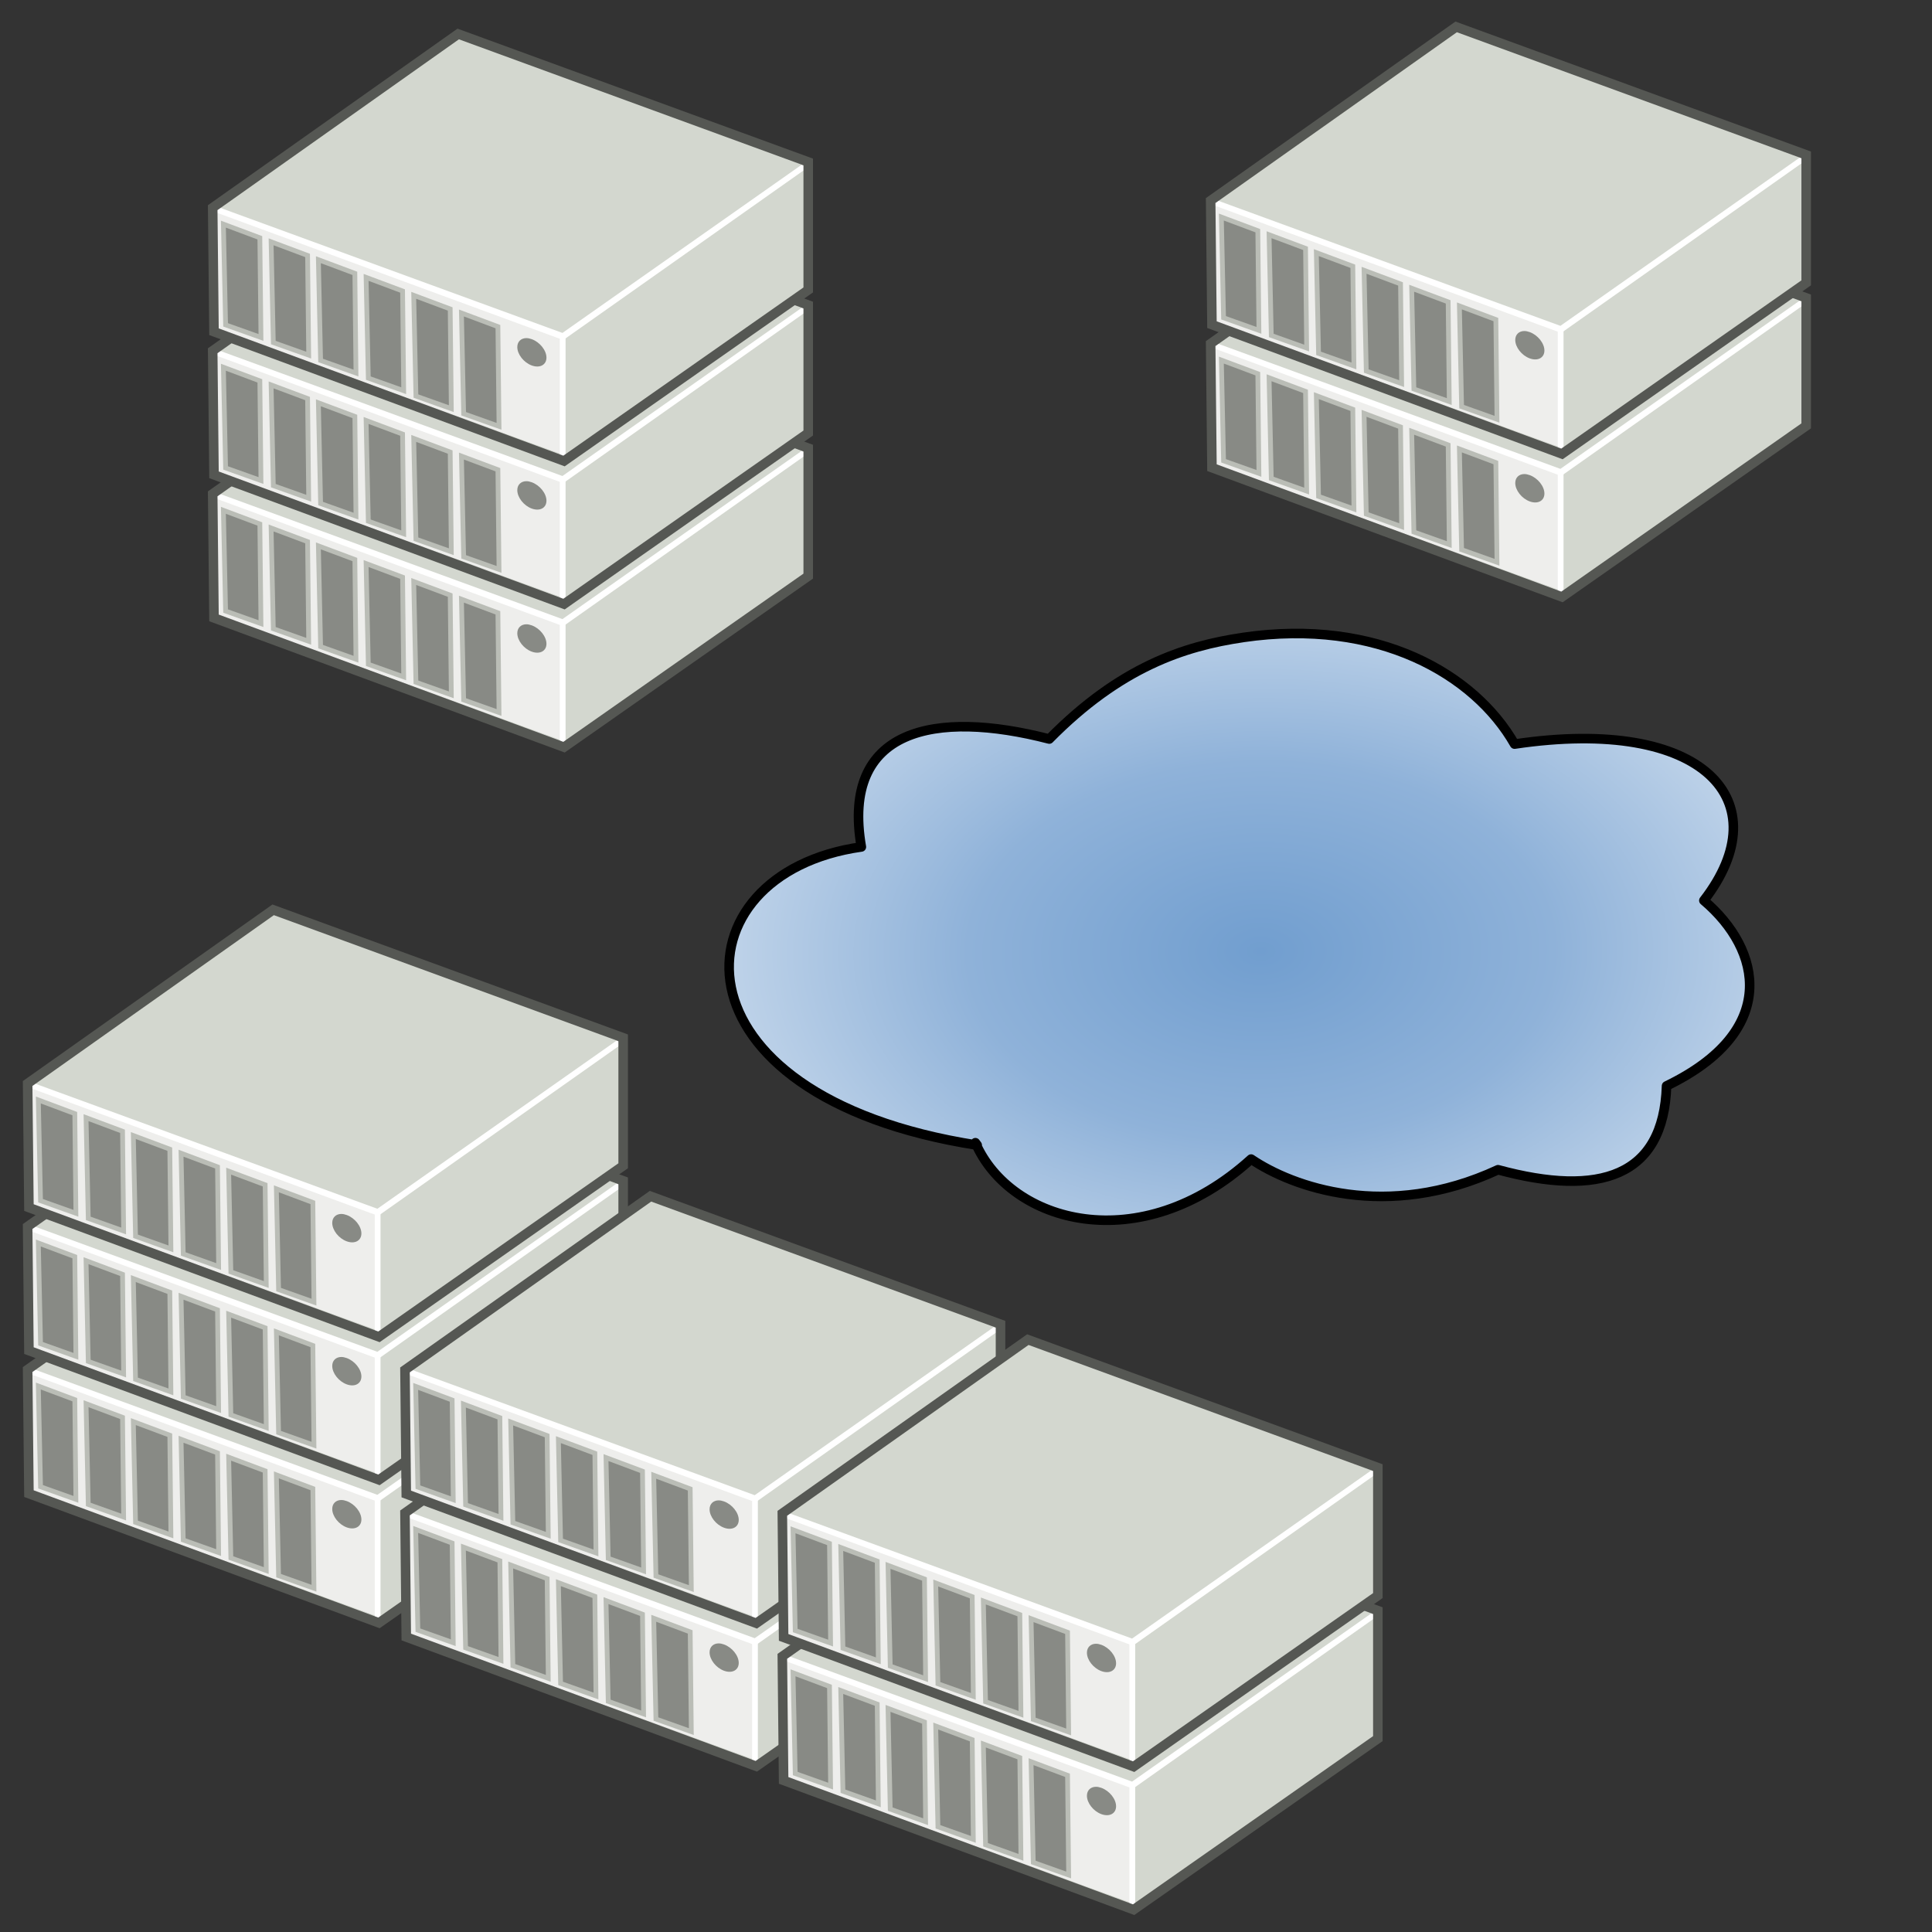 <svg xmlns="http://www.w3.org/2000/svg" xmlns:svg="http://www.w3.org/2000/svg" xmlns:xlink="http://www.w3.org/1999/xlink" id="svg2" width="64" height="64" version="1.1"><rect width="100%" height="100%" fill="#333333" stroke="none"/><defs id="defs5"><radialGradient id="radialGradient3939" cx="31.791" cy="19.212" r="27.177" fx="31.791" fy="19.212" gradientTransform="matrix(1.443,-0.01,0.007,0.931,-12.855,-0.424)" gradientUnits="userSpaceOnUse" xlink:href="#linearGradient3933"/><linearGradient id="linearGradient3933"><stop style="stop-color:#719ecf;stop-opacity:1" id="stop3935" offset="0"/><stop id="stop3941" offset=".391" style="stop-color:#8fb2d9;stop-opacity:1"/><stop style="stop-color:#e9f0f7;stop-opacity:1" id="stop3937" offset="1"/></linearGradient><radialGradient id="radialGradient3959" cx="31.791" cy="19.212" r="27.177" fx="31.791" fy="19.212" gradientTransform="matrix(0.914,-0.007,0.004,0.59,12.635,20.401)" gradientUnits="userSpaceOnUse" xlink:href="#linearGradient3933"/></defs><path style="color:#000;fill:url(#radialGradient3959);fill-opacity:1;stroke:#000;stroke-width:.317;stroke-linecap:round;stroke-linejoin:round;stroke-miterlimit:4;stroke-opacity:1;stroke-dasharray:none;stroke-dashoffset:0;marker:none;visibility:visible;display:inline;overflow:visible;enable-background:accumulate" id="path3020" d="m 41.175,21.118 c -1.949,0.285 -4.069,0.98 -6.417,3.363 -3.781,-0.978 -6.904,-0.356 -6.225,3.575 -6.206,0.874 -6.57,8.256 3.838,9.879 l -0.06,-0.081 c 1.16,2.671 5.46,3.873 9.134,0.542 1.361,0.925 4.492,2.063 8.179,0.353 3.361,0.911 5.485,0.244 5.583,-2.777 3.741,-1.81 3.169,-4.501 1.236,-6.142 2.54,-3.282 0.015,-6.119 -6.271,-5.181 -1.316,-2.306 -4.521,-4.187 -8.996,-3.532 z"/><g id="g3285" transform="translate(36.011,-1.308)"><g id="g3141" transform="matrix(0.632,0,0,0.632,3.845,3.898)"><path id="path3143" d="m 0.461,20.415 -0.068,-6.503 12.869,-9.104 18.346,6.708 0,6.708 -12.801,8.967 z" style="fill:#d3d7cf;stroke:none"/><polygon id="polygon3145" points="63.214 54.119 63.214 67.976 2.014 45.704 2.014 45.704 2.014 31.849" style="fill:#eeeeec" transform="matrix(0.3,0,0,0.3,-0.014,6.537)"/><polygon id="polygon3147" points="63.214 67.976 2.014 45.704 2.014 45.704 2.014 31.849 63.214 54.119" style="fill:#eeeeec" transform="matrix(0.3,0,0,0.3,-0.014,4.483)"/><polygon id="polygon3149" points="105.846 38.12 63.214 67.976 63.214 54.119 63.214 54.119 105.846 24.265" style="fill:#d3d7cf" transform="matrix(0.3,0,0,0.3,-0.255,6.648)"/><polygon id="polygon3151" points="105.846 38.12 63.214 67.976 63.214 54.119 63.214 54.119 105.846 24.265" style="fill:#d3d7cf" transform="matrix(0.3,0,0,0.3,-0.255,4.389)"/><polygon id="polygon3153" points="63.214 67.976 62.711 67.792 62.711 67.792 62.711 54.119 63.718 54.119 63.718 67.623" style="fill:#fff" transform="matrix(0.3,0,0,0.468,-0.226,-4.798)"/><polygon id="polygon3155" points="105.332 24.078 105.846 24.265 105.846 24.947 63.288 54.682 2.014 32.391 2.014 31.849 2.512 31.5 2.512 31.5 63.141 53.443" transform="matrix(0.297,0,0,0.3,-0.028,4.445)" style="fill:#fff"/><path id="path3157" d="M 0.954,14.776 1.07,20.055 2.923,20.715 2.865,15.491 z" style="fill:#888a85;stroke:#babdb6;stroke-width:.25;stroke-linecap:butt;stroke-linejoin:miter;stroke-miterlimit:4;stroke-opacity:1;stroke-dasharray:none"/><path id="path3159" d="m 3.455,15.702 0.116,5.28 1.854,0.66 -0.058,-5.225 z" style="fill:#888a85;stroke:#babdb6;stroke-width:.25;stroke-linecap:butt;stroke-linejoin:miter;stroke-miterlimit:4;stroke-opacity:1;stroke-dasharray:none"/><path id="path3161" d="m 5.933,16.64 0.116,5.28 1.854,0.66 -0.058,-5.225 z" style="fill:#888a85;stroke:#babdb6;stroke-width:.25;stroke-linecap:butt;stroke-linejoin:miter;stroke-miterlimit:4;stroke-opacity:1;stroke-dasharray:none"/><path id="path3163" d="m 8.434,17.566 0.116,5.28 1.854,0.66 -0.058,-5.225 z" style="fill:#888a85;stroke:#babdb6;stroke-width:.25;stroke-linecap:butt;stroke-linejoin:miter;stroke-miterlimit:4;stroke-opacity:1;stroke-dasharray:none"/><path id="path3165" d="m 10.93,18.507 0.116,5.28 1.854,0.66 -0.058,-5.225 z" style="fill:#888a85;stroke:#babdb6;stroke-width:.25;stroke-linecap:butt;stroke-linejoin:miter;stroke-miterlimit:4;stroke-opacity:1;stroke-dasharray:none"/><path id="path3167" d="m 13.431,19.433 0.116,5.28 1.854,0.66 -0.058,-5.225 z" style="fill:#888a85;stroke:#babdb6;stroke-width:.25;stroke-linecap:butt;stroke-linejoin:miter;stroke-miterlimit:4;stroke-opacity:1;stroke-dasharray:none"/><path id="path3169" d="m 16.828,20.749 c -0.274,0.005 -0.469,0.183 -0.469,0.469 0,0.381 0.337,0.812 0.759,0.966 0.422,0.154 0.769,-0.031 0.769,-0.412 0,-0.382 -0.347,-0.812 -0.769,-0.966 -0.106,-0.038 -0.199,-0.058 -0.291,-0.056 z" style="fill:#888a85;fill-rule:evenodd"/><path style="fill:none;stroke:#555753;stroke-width:.5;stroke-linecap:butt;stroke-linejoin:miter;stroke-miterlimit:4;stroke-opacity:1;stroke-dasharray:none" id="path3171" d="m 0.461,20.415 -0.068,-6.503 12.869,-9.104 18.346,6.708 0,6.708 -12.801,8.967 z"/></g><g id="g3173" transform="matrix(0.632,0,0,0.632,3.845,-0.84)"><path style="fill:#d3d7cf;stroke:none" id="path3175" d="m 0.461,20.415 -0.068,-6.503 12.869,-9.104 18.346,6.708 0,6.708 -12.801,8.967 z"/><polygon transform="matrix(0.3,0,0,0.3,-0.014,6.537)" style="fill:#eeeeec" id="polygon3177" points="63.214 54.119 63.214 67.976 2.014 45.704 2.014 45.704 2.014 31.849"/><polygon transform="matrix(0.3,0,0,0.3,-0.014,4.483)" style="fill:#eeeeec" id="polygon3179" points="63.214 67.976 2.014 45.704 2.014 45.704 2.014 31.849 63.214 54.119"/><polygon transform="matrix(0.3,0,0,0.3,-0.255,6.648)" style="fill:#d3d7cf" id="polygon3181" points="105.846 38.12 63.214 67.976 63.214 54.119 63.214 54.119 105.846 24.265"/><polygon transform="matrix(0.3,0,0,0.3,-0.255,4.389)" style="fill:#d3d7cf" id="polygon3183" points="105.846 38.12 63.214 67.976 63.214 54.119 63.214 54.119 105.846 24.265"/><polygon transform="matrix(0.3,0,0,0.468,-0.226,-4.798)" style="fill:#fff" id="polygon3185" points="63.718 67.623 63.214 67.976 62.711 67.792 62.711 67.792 62.711 54.119 63.718 54.119"/><polygon style="fill:#fff" id="polygon3187" points="2.014 31.849 2.512 31.5 2.512 31.5 63.141 53.443 105.332 24.078 105.846 24.265 105.846 24.947 63.288 54.682 2.014 32.391" transform="matrix(0.297,0,0,0.3,-0.028,4.445)"/><path style="fill:#888a85;stroke:#babdb6;stroke-width:.25;stroke-linecap:butt;stroke-linejoin:miter;stroke-miterlimit:4;stroke-opacity:1;stroke-dasharray:none" id="path3189" d="M 0.954,14.776 1.07,20.055 2.923,20.715 2.865,15.491 z"/><path style="fill:#888a85;stroke:#babdb6;stroke-width:.25;stroke-linecap:butt;stroke-linejoin:miter;stroke-miterlimit:4;stroke-opacity:1;stroke-dasharray:none" id="path3191" d="m 3.455,15.702 0.116,5.28 1.854,0.66 -0.058,-5.225 z"/><path style="fill:#888a85;stroke:#babdb6;stroke-width:.25;stroke-linecap:butt;stroke-linejoin:miter;stroke-miterlimit:4;stroke-opacity:1;stroke-dasharray:none" id="path3193" d="m 5.933,16.64 0.116,5.28 1.854,0.66 -0.058,-5.225 z"/><path style="fill:#888a85;stroke:#babdb6;stroke-width:.25;stroke-linecap:butt;stroke-linejoin:miter;stroke-miterlimit:4;stroke-opacity:1;stroke-dasharray:none" id="path3195" d="m 8.434,17.566 0.116,5.28 1.854,0.66 -0.058,-5.225 z"/><path style="fill:#888a85;stroke:#babdb6;stroke-width:.25;stroke-linecap:butt;stroke-linejoin:miter;stroke-miterlimit:4;stroke-opacity:1;stroke-dasharray:none" id="path3197" d="m 10.93,18.507 0.116,5.28 1.854,0.66 -0.058,-5.225 z"/><path style="fill:#888a85;stroke:#babdb6;stroke-width:.25;stroke-linecap:butt;stroke-linejoin:miter;stroke-miterlimit:4;stroke-opacity:1;stroke-dasharray:none" id="path3199" d="m 13.431,19.433 0.116,5.28 1.854,0.66 -0.058,-5.225 z"/><path style="fill:#888a85;fill-rule:evenodd" id="path3201" d="m 16.828,20.749 c -0.274,0.005 -0.469,0.183 -0.469,0.469 0,0.381 0.337,0.812 0.759,0.966 0.422,0.154 0.769,-0.031 0.769,-0.412 0,-0.382 -0.347,-0.812 -0.769,-0.966 -0.106,-0.038 -0.199,-0.058 -0.291,-0.056 z"/><path id="path3203" d="m 0.461,20.415 -0.068,-6.503 12.869,-9.104 18.346,6.708 0,6.708 -12.801,8.967 z" style="fill:none;stroke:#555753;stroke-width:.5;stroke-linecap:butt;stroke-linejoin:miter;stroke-miterlimit:4;stroke-opacity:1;stroke-dasharray:none"/></g></g><g id="g3319" transform="matrix(0.632,0,0,0.632,38.487,-9.218)"><g id="g3321" transform="translate(-50.142,26.558)"><path id="path3323" d="m 0.461,20.415 -0.068,-6.503 12.869,-9.104 18.346,6.708 0,6.708 -12.801,8.967 z" style="fill:#d3d7cf;stroke:none"/><polygon id="polygon3325" points="63.214 67.976 2.014 45.704 2.014 45.704 2.014 31.849 63.214 54.119" style="fill:#eeeeec" transform="matrix(0.3,0,0,0.3,-0.014,6.537)"/><polygon id="polygon3327" points="2.014 45.704 2.014 45.704 2.014 31.849 63.214 54.119 63.214 67.976" style="fill:#eeeeec" transform="matrix(0.3,0,0,0.3,-0.014,4.483)"/><polygon id="polygon3329" points="63.214 67.976 63.214 54.119 63.214 54.119 105.846 24.265 105.846 38.12" style="fill:#d3d7cf" transform="matrix(0.3,0,0,0.3,-0.255,6.648)"/><polygon id="polygon3331" points="63.214 67.976 63.214 54.119 63.214 54.119 105.846 24.265 105.846 38.12" style="fill:#d3d7cf" transform="matrix(0.3,0,0,0.3,-0.255,4.389)"/><polygon id="polygon3333" points="62.711 67.792 62.711 54.119 63.718 54.119 63.718 67.623 63.214 67.976 62.711 67.792" style="fill:#fff" transform="matrix(0.3,0,0,0.468,-0.226,-4.798)"/><polygon id="polygon3335" points="2.014 31.849 2.512 31.5 2.512 31.5 63.141 53.443 105.332 24.078 105.846 24.265 105.846 24.947 63.288 54.682 2.014 32.391" transform="matrix(0.297,0,0,0.3,-0.028,4.445)" style="fill:#fff"/><path id="path3337" d="M 0.954,14.776 1.07,20.055 2.923,20.715 2.865,15.491 z" style="fill:#888a85;stroke:#babdb6;stroke-width:.25;stroke-linecap:butt;stroke-linejoin:miter;stroke-miterlimit:4;stroke-opacity:1;stroke-dasharray:none"/><path id="path3339" d="m 3.455,15.702 0.116,5.28 1.854,0.66 -0.058,-5.225 z" style="fill:#888a85;stroke:#babdb6;stroke-width:.25;stroke-linecap:butt;stroke-linejoin:miter;stroke-miterlimit:4;stroke-opacity:1;stroke-dasharray:none"/><path id="path3341" d="m 5.933,16.64 0.116,5.28 1.854,0.66 -0.058,-5.225 z" style="fill:#888a85;stroke:#babdb6;stroke-width:.25;stroke-linecap:butt;stroke-linejoin:miter;stroke-miterlimit:4;stroke-opacity:1;stroke-dasharray:none"/><path id="path3343" d="m 8.434,17.566 0.116,5.28 1.854,0.66 -0.058,-5.225 z" style="fill:#888a85;stroke:#babdb6;stroke-width:.25;stroke-linecap:butt;stroke-linejoin:miter;stroke-miterlimit:4;stroke-opacity:1;stroke-dasharray:none"/><path id="path3345" d="m 10.93,18.507 0.116,5.28 1.854,0.66 -0.058,-5.225 z" style="fill:#888a85;stroke:#babdb6;stroke-width:.25;stroke-linecap:butt;stroke-linejoin:miter;stroke-miterlimit:4;stroke-opacity:1;stroke-dasharray:none"/><path id="path3347" d="m 13.431,19.433 0.116,5.28 1.854,0.66 -0.058,-5.225 z" style="fill:#888a85;stroke:#babdb6;stroke-width:.25;stroke-linecap:butt;stroke-linejoin:miter;stroke-miterlimit:4;stroke-opacity:1;stroke-dasharray:none"/><path id="path3349" d="m 16.828,20.749 c -0.274,0.005 -0.469,0.183 -0.469,0.469 0,0.381 0.337,0.812 0.759,0.966 0.422,0.154 0.769,-0.031 0.769,-0.412 0,-0.382 -0.347,-0.812 -0.769,-0.966 -0.106,-0.038 -0.199,-0.058 -0.291,-0.056 z" style="fill:#888a85;fill-rule:evenodd"/><path style="fill:none;stroke:#555753;stroke-width:.5;stroke-linecap:butt;stroke-linejoin:miter;stroke-miterlimit:4;stroke-opacity:1;stroke-dasharray:none" id="path3351" d="m 0.461,20.415 -0.068,-6.503 12.869,-9.104 18.346,6.708 0,6.708 -12.801,8.967 z"/></g><g id="g3353" transform="translate(-50.142,19.058)"><path style="fill:#d3d7cf;stroke:none" id="path3355" d="m 0.461,20.415 -0.068,-6.503 12.869,-9.104 18.346,6.708 0,6.708 -12.801,8.967 z"/><polygon transform="matrix(0.3,0,0,0.3,-0.014,6.537)" style="fill:#eeeeec" id="polygon3357" points="63.214 67.976 2.014 45.704 2.014 45.704 2.014 31.849 63.214 54.119"/><polygon transform="matrix(0.3,0,0,0.3,-0.014,4.483)" style="fill:#eeeeec" id="polygon3359" points="2.014 45.704 2.014 45.704 2.014 31.849 63.214 54.119 63.214 67.976"/><polygon transform="matrix(0.3,0,0,0.3,-0.255,6.648)" style="fill:#d3d7cf" id="polygon3361" points="63.214 67.976 63.214 54.119 63.214 54.119 105.846 24.265 105.846 38.12"/><polygon transform="matrix(0.3,0,0,0.3,-0.255,4.389)" style="fill:#d3d7cf" id="polygon3363" points="63.214 67.976 63.214 54.119 63.214 54.119 105.846 24.265 105.846 38.12"/><polygon transform="matrix(0.3,0,0,0.468,-0.226,-4.798)" style="fill:#fff" id="polygon3365" points="62.711 67.792 62.711 67.792 62.711 54.119 63.718 54.119 63.718 67.623 63.214 67.976"/><polygon style="fill:#fff" id="polygon3367" points="105.846 24.265 105.846 24.947 63.288 54.682 2.014 32.391 2.014 31.849 2.512 31.5 2.512 31.5 63.141 53.443 105.332 24.078" transform="matrix(0.297,0,0,0.3,-0.028,4.445)"/><path style="fill:#888a85;stroke:#babdb6;stroke-width:.25;stroke-linecap:butt;stroke-linejoin:miter;stroke-miterlimit:4;stroke-opacity:1;stroke-dasharray:none" id="path3369" d="M 0.954,14.776 1.07,20.055 2.923,20.715 2.865,15.491 z"/><path style="fill:#888a85;stroke:#babdb6;stroke-width:.25;stroke-linecap:butt;stroke-linejoin:miter;stroke-miterlimit:4;stroke-opacity:1;stroke-dasharray:none" id="path3371" d="m 3.455,15.702 0.116,5.28 1.854,0.66 -0.058,-5.225 z"/><path style="fill:#888a85;stroke:#babdb6;stroke-width:.25;stroke-linecap:butt;stroke-linejoin:miter;stroke-miterlimit:4;stroke-opacity:1;stroke-dasharray:none" id="path3373" d="m 5.933,16.64 0.116,5.28 1.854,0.66 -0.058,-5.225 z"/><path style="fill:#888a85;stroke:#babdb6;stroke-width:.25;stroke-linecap:butt;stroke-linejoin:miter;stroke-miterlimit:4;stroke-opacity:1;stroke-dasharray:none" id="path3375" d="m 8.434,17.566 0.116,5.28 1.854,0.66 -0.058,-5.225 z"/><path style="fill:#888a85;stroke:#babdb6;stroke-width:.25;stroke-linecap:butt;stroke-linejoin:miter;stroke-miterlimit:4;stroke-opacity:1;stroke-dasharray:none" id="path3377" d="m 10.93,18.507 0.116,5.28 1.854,0.66 -0.058,-5.225 z"/><path style="fill:#888a85;stroke:#babdb6;stroke-width:.25;stroke-linecap:butt;stroke-linejoin:miter;stroke-miterlimit:4;stroke-opacity:1;stroke-dasharray:none" id="path3379" d="m 13.431,19.433 0.116,5.28 1.854,0.66 -0.058,-5.225 z"/><path style="fill:#888a85;fill-rule:evenodd" id="path3381" d="m 16.828,20.749 c -0.274,0.005 -0.469,0.183 -0.469,0.469 0,0.381 0.337,0.812 0.759,0.966 0.422,0.154 0.769,-0.031 0.769,-0.412 0,-0.382 -0.347,-0.812 -0.769,-0.966 -0.106,-0.038 -0.199,-0.058 -0.291,-0.056 z"/><path id="path3383" d="m 0.461,20.415 -0.068,-6.503 12.869,-9.104 18.346,6.708 0,6.708 -12.801,8.967 z" style="fill:none;stroke:#555753;stroke-width:.5;stroke-linecap:butt;stroke-linejoin:miter;stroke-miterlimit:4;stroke-opacity:1;stroke-dasharray:none"/></g><g id="g3385" transform="translate(-50.142,11.558)"><path id="path3387" d="m 0.461,20.415 -0.068,-6.503 12.869,-9.104 18.346,6.708 0,6.708 -12.801,8.967 z" style="fill:#d3d7cf;stroke:none"/><polygon id="polygon3389" points="2.014 45.704 2.014 45.704 2.014 31.849 63.214 54.119 63.214 67.976" style="fill:#eeeeec" transform="matrix(0.3,0,0,0.3,-0.014,6.537)"/><polygon id="polygon3391" points="2.014 45.704 2.014 31.849 63.214 54.119 63.214 67.976 2.014 45.704" style="fill:#eeeeec" transform="matrix(0.3,0,0,0.3,-0.014,4.483)"/><polygon id="polygon3393" points="63.214 54.119 63.214 54.119 105.846 24.265 105.846 38.12 63.214 67.976" style="fill:#d3d7cf" transform="matrix(0.3,0,0,0.3,-0.255,6.648)"/><polygon id="polygon3395" points="63.214 54.119 63.214 54.119 105.846 24.265 105.846 38.12 63.214 67.976" style="fill:#d3d7cf" transform="matrix(0.3,0,0,0.3,-0.255,4.389)"/><polygon id="polygon3397" points="62.711 67.792 62.711 54.119 63.718 54.119 63.718 67.623 63.214 67.976 62.711 67.792" style="fill:#fff" transform="matrix(0.3,0,0,0.468,-0.226,-4.798)"/><polygon id="polygon3399" points="105.846 24.947 63.288 54.682 2.014 32.391 2.014 31.849 2.512 31.5 2.512 31.5 63.141 53.443 105.332 24.078 105.846 24.265" transform="matrix(0.297,0,0,0.3,-0.028,4.445)" style="fill:#fff"/><path id="path3401" d="M 0.954,14.776 1.07,20.055 2.923,20.715 2.865,15.491 z" style="fill:#888a85;stroke:#babdb6;stroke-width:.25;stroke-linecap:butt;stroke-linejoin:miter;stroke-miterlimit:4;stroke-opacity:1;stroke-dasharray:none"/><path id="path3403" d="m 3.455,15.702 0.116,5.28 1.854,0.66 -0.058,-5.225 z" style="fill:#888a85;stroke:#babdb6;stroke-width:.25;stroke-linecap:butt;stroke-linejoin:miter;stroke-miterlimit:4;stroke-opacity:1;stroke-dasharray:none"/><path id="path3405" d="m 5.933,16.64 0.116,5.28 1.854,0.66 -0.058,-5.225 z" style="fill:#888a85;stroke:#babdb6;stroke-width:.25;stroke-linecap:butt;stroke-linejoin:miter;stroke-miterlimit:4;stroke-opacity:1;stroke-dasharray:none"/><path id="path3407" d="m 8.434,17.566 0.116,5.28 1.854,0.66 -0.058,-5.225 z" style="fill:#888a85;stroke:#babdb6;stroke-width:.25;stroke-linecap:butt;stroke-linejoin:miter;stroke-miterlimit:4;stroke-opacity:1;stroke-dasharray:none"/><path id="path3409" d="m 10.93,18.507 0.116,5.28 1.854,0.66 -0.058,-5.225 z" style="fill:#888a85;stroke:#babdb6;stroke-width:.25;stroke-linecap:butt;stroke-linejoin:miter;stroke-miterlimit:4;stroke-opacity:1;stroke-dasharray:none"/><path id="path3411" d="m 13.431,19.433 0.116,5.28 1.854,0.66 -0.058,-5.225 z" style="fill:#888a85;stroke:#babdb6;stroke-width:.25;stroke-linecap:butt;stroke-linejoin:miter;stroke-miterlimit:4;stroke-opacity:1;stroke-dasharray:none"/><path id="path3413" d="m 16.828,20.749 c -0.274,0.005 -0.469,0.183 -0.469,0.469 0,0.381 0.337,0.812 0.759,0.966 0.422,0.154 0.769,-0.031 0.769,-0.412 0,-0.382 -0.347,-0.812 -0.769,-0.966 -0.106,-0.038 -0.199,-0.058 -0.291,-0.056 z" style="fill:#888a85;fill-rule:evenodd"/><path style="fill:none;stroke:#555753;stroke-width:.5;stroke-linecap:butt;stroke-linejoin:miter;stroke-miterlimit:4;stroke-opacity:1;stroke-dasharray:none" id="path3415" d="m 0.461,20.415 -0.068,-6.503 12.869,-9.104 18.346,6.708 0,6.708 -12.801,8.967 z"/></g></g><g id="g3517" transform="matrix(0.632,0,0,0.632,0.667,36.576)"><path id="path3519" d="m 0.461,20.415 -0.068,-6.503 12.869,-9.104 18.346,6.708 0,6.708 -12.801,8.967 z" style="fill:#d3d7cf;stroke:none"/><polygon id="polygon3521" points="63.214 54.119 63.214 67.976 2.014 45.704 2.014 45.704 2.014 31.849" style="fill:#eeeeec" transform="matrix(0.3,0,0,0.3,-0.014,6.537)"/><polygon id="polygon3523" points="63.214 67.976 2.014 45.704 2.014 45.704 2.014 31.849 63.214 54.119" style="fill:#eeeeec" transform="matrix(0.3,0,0,0.3,-0.014,4.483)"/><polygon id="polygon3525" points="105.846 38.12 63.214 67.976 63.214 54.119 63.214 54.119 105.846 24.265" style="fill:#d3d7cf" transform="matrix(0.3,0,0,0.3,-0.255,6.648)"/><polygon id="polygon3527" points="105.846 38.12 63.214 67.976 63.214 54.119 63.214 54.119 105.846 24.265" style="fill:#d3d7cf" transform="matrix(0.3,0,0,0.3,-0.255,4.389)"/><polygon id="polygon3529" points="63.718 67.623 63.214 67.976 62.711 67.792 62.711 67.792 62.711 54.119 63.718 54.119" style="fill:#fff" transform="matrix(0.3,0,0,0.468,-0.226,-4.798)"/><polygon id="polygon3531" points="2.014 31.849 2.512 31.5 2.512 31.5 63.141 53.443 105.332 24.078 105.846 24.265 105.846 24.947 63.288 54.682 2.014 32.391" transform="matrix(0.297,0,0,0.3,-0.028,4.445)" style="fill:#fff"/><path id="path3533" d="M 0.954,14.776 1.07,20.055 2.923,20.715 2.865,15.491 z" style="fill:#888a85;stroke:#babdb6;stroke-width:.25;stroke-linecap:butt;stroke-linejoin:miter;stroke-miterlimit:4;stroke-opacity:1;stroke-dasharray:none"/><path id="path3535" d="m 3.455,15.702 0.116,5.28 1.854,0.66 -0.058,-5.225 z" style="fill:#888a85;stroke:#babdb6;stroke-width:.25;stroke-linecap:butt;stroke-linejoin:miter;stroke-miterlimit:4;stroke-opacity:1;stroke-dasharray:none"/><path id="path3537" d="m 5.933,16.64 0.116,5.28 1.854,0.66 -0.058,-5.225 z" style="fill:#888a85;stroke:#babdb6;stroke-width:.25;stroke-linecap:butt;stroke-linejoin:miter;stroke-miterlimit:4;stroke-opacity:1;stroke-dasharray:none"/><path id="path3539" d="m 8.434,17.566 0.116,5.28 1.854,0.66 -0.058,-5.225 z" style="fill:#888a85;stroke:#babdb6;stroke-width:.25;stroke-linecap:butt;stroke-linejoin:miter;stroke-miterlimit:4;stroke-opacity:1;stroke-dasharray:none"/><path id="path3541" d="m 10.93,18.507 0.116,5.28 1.854,0.66 -0.058,-5.225 z" style="fill:#888a85;stroke:#babdb6;stroke-width:.25;stroke-linecap:butt;stroke-linejoin:miter;stroke-miterlimit:4;stroke-opacity:1;stroke-dasharray:none"/><path id="path3543" d="m 13.431,19.433 0.116,5.28 1.854,0.66 -0.058,-5.225 z" style="fill:#888a85;stroke:#babdb6;stroke-width:.25;stroke-linecap:butt;stroke-linejoin:miter;stroke-miterlimit:4;stroke-opacity:1;stroke-dasharray:none"/><path id="path3545" d="m 16.828,20.749 c -0.274,0.005 -0.469,0.183 -0.469,0.469 0,0.381 0.337,0.812 0.759,0.966 0.422,0.154 0.769,-0.031 0.769,-0.412 0,-0.382 -0.347,-0.812 -0.769,-0.966 -0.106,-0.038 -0.199,-0.058 -0.291,-0.056 z" style="fill:#888a85;fill-rule:evenodd"/><path style="fill:none;stroke:#555753;stroke-width:.5;stroke-linecap:butt;stroke-linejoin:miter;stroke-miterlimit:4;stroke-opacity:1;stroke-dasharray:none" id="path3547" d="m 0.461,20.415 -0.068,-6.503 12.869,-9.104 18.346,6.708 0,6.708 -12.801,8.967 z"/></g><g id="g3549" transform="matrix(0.632,0,0,0.632,0.667,31.838)"><path style="fill:#d3d7cf;stroke:none" id="path3551" d="m 0.461,20.415 -0.068,-6.503 12.869,-9.104 18.346,6.708 0,6.708 -12.801,8.967 z"/><polygon transform="matrix(0.3,0,0,0.3,-0.014,6.537)" style="fill:#eeeeec" id="polygon3553" points="63.214 54.119 63.214 67.976 2.014 45.704 2.014 45.704 2.014 31.849"/><polygon transform="matrix(0.3,0,0,0.3,-0.014,4.483)" style="fill:#eeeeec" id="polygon3555" points="63.214 67.976 2.014 45.704 2.014 45.704 2.014 31.849 63.214 54.119"/><polygon transform="matrix(0.3,0,0,0.3,-0.255,6.648)" style="fill:#d3d7cf" id="polygon3557" points="105.846 38.12 63.214 67.976 63.214 54.119 63.214 54.119 105.846 24.265"/><polygon transform="matrix(0.3,0,0,0.3,-0.255,4.389)" style="fill:#d3d7cf" id="polygon3559" points="105.846 38.12 63.214 67.976 63.214 54.119 63.214 54.119 105.846 24.265"/><polygon transform="matrix(0.3,0,0,0.468,-0.226,-4.798)" style="fill:#fff" id="polygon3561" points="63.718 54.119 63.718 67.623 63.214 67.976 62.711 67.792 62.711 67.792 62.711 54.119"/><polygon style="fill:#fff" id="polygon3563" points="105.846 24.265 105.846 24.947 63.288 54.682 2.014 32.391 2.014 31.849 2.512 31.5 2.512 31.5 63.141 53.443 105.332 24.078" transform="matrix(0.297,0,0,0.3,-0.028,4.445)"/><path style="fill:#888a85;stroke:#babdb6;stroke-width:.25;stroke-linecap:butt;stroke-linejoin:miter;stroke-miterlimit:4;stroke-opacity:1;stroke-dasharray:none" id="path3565" d="M 0.954,14.776 1.07,20.055 2.923,20.715 2.865,15.491 z"/><path style="fill:#888a85;stroke:#babdb6;stroke-width:.25;stroke-linecap:butt;stroke-linejoin:miter;stroke-miterlimit:4;stroke-opacity:1;stroke-dasharray:none" id="path3567" d="m 3.455,15.702 0.116,5.28 1.854,0.66 -0.058,-5.225 z"/><path style="fill:#888a85;stroke:#babdb6;stroke-width:.25;stroke-linecap:butt;stroke-linejoin:miter;stroke-miterlimit:4;stroke-opacity:1;stroke-dasharray:none" id="path3569" d="m 5.933,16.64 0.116,5.28 1.854,0.66 -0.058,-5.225 z"/><path style="fill:#888a85;stroke:#babdb6;stroke-width:.25;stroke-linecap:butt;stroke-linejoin:miter;stroke-miterlimit:4;stroke-opacity:1;stroke-dasharray:none" id="path3571" d="m 8.434,17.566 0.116,5.28 1.854,0.66 -0.058,-5.225 z"/><path style="fill:#888a85;stroke:#babdb6;stroke-width:.25;stroke-linecap:butt;stroke-linejoin:miter;stroke-miterlimit:4;stroke-opacity:1;stroke-dasharray:none" id="path3573" d="m 10.93,18.507 0.116,5.28 1.854,0.66 -0.058,-5.225 z"/><path style="fill:#888a85;stroke:#babdb6;stroke-width:.25;stroke-linecap:butt;stroke-linejoin:miter;stroke-miterlimit:4;stroke-opacity:1;stroke-dasharray:none" id="path3575" d="m 13.431,19.433 0.116,5.28 1.854,0.66 -0.058,-5.225 z"/><path style="fill:#888a85;fill-rule:evenodd" id="path3577" d="m 16.828,20.749 c -0.274,0.005 -0.469,0.183 -0.469,0.469 0,0.381 0.337,0.812 0.759,0.966 0.422,0.154 0.769,-0.031 0.769,-0.412 0,-0.382 -0.347,-0.812 -0.769,-0.966 -0.106,-0.038 -0.199,-0.058 -0.291,-0.056 z"/><path id="path3579" d="m 0.461,20.415 -0.068,-6.503 12.869,-9.104 18.346,6.708 0,6.708 -12.801,8.967 z" style="fill:none;stroke:#555753;stroke-width:.5;stroke-linecap:butt;stroke-linejoin:miter;stroke-miterlimit:4;stroke-opacity:1;stroke-dasharray:none"/></g><g id="g3581" transform="matrix(0.632,0,0,0.632,0.667,27.1)"><path id="path3583" d="m 0.461,20.415 -0.068,-6.503 12.869,-9.104 18.346,6.708 0,6.708 -12.801,8.967 z" style="fill:#d3d7cf;stroke:none"/><polygon id="polygon3585" points="63.214 67.976 2.014 45.704 2.014 45.704 2.014 31.849 63.214 54.119" style="fill:#eeeeec" transform="matrix(0.3,0,0,0.3,-0.014,6.537)"/><polygon id="polygon3587" points="2.014 45.704 2.014 45.704 2.014 31.849 63.214 54.119 63.214 67.976" style="fill:#eeeeec" transform="matrix(0.3,0,0,0.3,-0.014,4.483)"/><polygon id="polygon3589" points="63.214 67.976 63.214 54.119 63.214 54.119 105.846 24.265 105.846 38.12" style="fill:#d3d7cf" transform="matrix(0.3,0,0,0.3,-0.255,6.648)"/><polygon id="polygon3591" points="63.214 67.976 63.214 54.119 63.214 54.119 105.846 24.265 105.846 38.12" style="fill:#d3d7cf" transform="matrix(0.3,0,0,0.3,-0.255,4.389)"/><polygon id="polygon3593" points="63.718 67.623 63.214 67.976 62.711 67.792 62.711 67.792 62.711 54.119 63.718 54.119" style="fill:#fff" transform="matrix(0.3,0,0,0.468,-0.226,-4.798)"/><polygon id="polygon3595" points="105.846 24.947 63.288 54.682 2.014 32.391 2.014 31.849 2.512 31.5 2.512 31.5 63.141 53.443 105.332 24.078 105.846 24.265" transform="matrix(0.297,0,0,0.3,-0.028,4.445)" style="fill:#fff"/><path id="path3597" d="M 0.954,14.776 1.07,20.055 2.923,20.715 2.865,15.491 z" style="fill:#888a85;stroke:#babdb6;stroke-width:.25;stroke-linecap:butt;stroke-linejoin:miter;stroke-miterlimit:4;stroke-opacity:1;stroke-dasharray:none"/><path id="path3599" d="m 3.455,15.702 0.116,5.28 1.854,0.66 -0.058,-5.225 z" style="fill:#888a85;stroke:#babdb6;stroke-width:.25;stroke-linecap:butt;stroke-linejoin:miter;stroke-miterlimit:4;stroke-opacity:1;stroke-dasharray:none"/><path id="path3601" d="m 5.933,16.64 0.116,5.28 1.854,0.66 -0.058,-5.225 z" style="fill:#888a85;stroke:#babdb6;stroke-width:.25;stroke-linecap:butt;stroke-linejoin:miter;stroke-miterlimit:4;stroke-opacity:1;stroke-dasharray:none"/><path id="path3603" d="m 8.434,17.566 0.116,5.28 1.854,0.66 -0.058,-5.225 z" style="fill:#888a85;stroke:#babdb6;stroke-width:.25;stroke-linecap:butt;stroke-linejoin:miter;stroke-miterlimit:4;stroke-opacity:1;stroke-dasharray:none"/><path id="path3605" d="m 10.93,18.507 0.116,5.28 1.854,0.66 -0.058,-5.225 z" style="fill:#888a85;stroke:#babdb6;stroke-width:.25;stroke-linecap:butt;stroke-linejoin:miter;stroke-miterlimit:4;stroke-opacity:1;stroke-dasharray:none"/><path id="path3607" d="m 13.431,19.433 0.116,5.28 1.854,0.66 -0.058,-5.225 z" style="fill:#888a85;stroke:#babdb6;stroke-width:.25;stroke-linecap:butt;stroke-linejoin:miter;stroke-miterlimit:4;stroke-opacity:1;stroke-dasharray:none"/><path id="path3609" d="m 16.828,20.749 c -0.274,0.005 -0.469,0.183 -0.469,0.469 0,0.381 0.337,0.812 0.759,0.966 0.422,0.154 0.769,-0.031 0.769,-0.412 0,-0.382 -0.347,-0.812 -0.769,-0.966 -0.106,-0.038 -0.199,-0.058 -0.291,-0.056 z" style="fill:#888a85;fill-rule:evenodd"/><path style="fill:none;stroke:#555753;stroke-width:.5;stroke-linecap:butt;stroke-linejoin:miter;stroke-miterlimit:4;stroke-opacity:1;stroke-dasharray:none" id="path3611" d="m 0.461,20.415 -0.068,-6.503 12.869,-9.104 18.346,6.708 0,6.708 -12.801,8.967 z"/></g><g id="g3419" transform="matrix(0.632,0,0,0.632,13.167,41.326)"><path style="fill:#d3d7cf;stroke:none" id="path3421" d="m 0.461,20.415 -0.068,-6.503 12.869,-9.104 18.346,6.708 0,6.708 -12.801,8.967 z"/><polygon transform="matrix(0.3,0,0,0.3,-0.014,6.537)" style="fill:#eeeeec" id="polygon3423" points="2.014 31.849 63.214 54.119 63.214 67.976 2.014 45.704 2.014 45.704"/><polygon transform="matrix(0.3,0,0,0.3,-0.014,4.483)" style="fill:#eeeeec" id="polygon3425" points="63.214 54.119 63.214 67.976 2.014 45.704 2.014 45.704 2.014 31.849"/><polygon transform="matrix(0.3,0,0,0.3,-0.255,6.648)" style="fill:#d3d7cf" id="polygon3427" points="105.846 24.265 105.846 38.12 63.214 67.976 63.214 54.119 63.214 54.119"/><polygon transform="matrix(0.3,0,0,0.3,-0.255,4.389)" style="fill:#d3d7cf" id="polygon3429" points="105.846 24.265 105.846 38.12 63.214 67.976 63.214 54.119 63.214 54.119"/><polygon transform="matrix(0.3,0,0,0.468,-0.226,-4.798)" style="fill:#fff" id="polygon3431" points="62.711 67.792 62.711 54.119 63.718 54.119 63.718 67.623 63.214 67.976 62.711 67.792"/><polygon style="fill:#fff" id="polygon3433" points="2.014 31.849 2.512 31.5 2.512 31.5 63.141 53.443 105.332 24.078 105.846 24.265 105.846 24.947 63.288 54.682 2.014 32.391" transform="matrix(0.297,0,0,0.3,-0.028,4.445)"/><path style="fill:#888a85;stroke:#babdb6;stroke-width:.25;stroke-linecap:butt;stroke-linejoin:miter;stroke-miterlimit:4;stroke-opacity:1;stroke-dasharray:none" id="path3435" d="M 0.954,14.776 1.07,20.055 2.923,20.715 2.865,15.491 z"/><path style="fill:#888a85;stroke:#babdb6;stroke-width:.25;stroke-linecap:butt;stroke-linejoin:miter;stroke-miterlimit:4;stroke-opacity:1;stroke-dasharray:none" id="path3437" d="m 3.455,15.702 0.116,5.28 1.854,0.66 -0.058,-5.225 z"/><path style="fill:#888a85;stroke:#babdb6;stroke-width:.25;stroke-linecap:butt;stroke-linejoin:miter;stroke-miterlimit:4;stroke-opacity:1;stroke-dasharray:none" id="path3439" d="m 5.933,16.64 0.116,5.28 1.854,0.66 -0.058,-5.225 z"/><path style="fill:#888a85;stroke:#babdb6;stroke-width:.25;stroke-linecap:butt;stroke-linejoin:miter;stroke-miterlimit:4;stroke-opacity:1;stroke-dasharray:none" id="path3441" d="m 8.434,17.566 0.116,5.28 1.854,0.66 -0.058,-5.225 z"/><path style="fill:#888a85;stroke:#babdb6;stroke-width:.25;stroke-linecap:butt;stroke-linejoin:miter;stroke-miterlimit:4;stroke-opacity:1;stroke-dasharray:none" id="path3443" d="m 10.93,18.507 0.116,5.28 1.854,0.66 -0.058,-5.225 z"/><path style="fill:#888a85;stroke:#babdb6;stroke-width:.25;stroke-linecap:butt;stroke-linejoin:miter;stroke-miterlimit:4;stroke-opacity:1;stroke-dasharray:none" id="path3445" d="m 13.431,19.433 0.116,5.28 1.854,0.66 -0.058,-5.225 z"/><path style="fill:#888a85;fill-rule:evenodd" id="path3447" d="m 16.828,20.749 c -0.274,0.005 -0.469,0.183 -0.469,0.469 0,0.381 0.337,0.812 0.759,0.966 0.422,0.154 0.769,-0.031 0.769,-0.412 0,-0.382 -0.347,-0.812 -0.769,-0.966 -0.106,-0.038 -0.199,-0.058 -0.291,-0.056 z"/><path id="path3449" d="m 0.461,20.415 -0.068,-6.503 12.869,-9.104 18.346,6.708 0,6.708 -12.801,8.967 z" style="fill:none;stroke:#555753;stroke-width:.5;stroke-linecap:butt;stroke-linejoin:miter;stroke-miterlimit:4;stroke-opacity:1;stroke-dasharray:none"/></g><g id="g3451" transform="matrix(0.632,0,0,0.632,13.167,36.588)"><path id="path3453" d="m 0.461,20.415 -0.068,-6.503 12.869,-9.104 18.346,6.708 0,6.708 -12.801,8.967 z" style="fill:#d3d7cf;stroke:none"/><polygon id="polygon3455" points="2.014 31.849 63.214 54.119 63.214 67.976 2.014 45.704 2.014 45.704" style="fill:#eeeeec" transform="matrix(0.3,0,0,0.3,-0.014,6.537)"/><polygon id="polygon3457" points="63.214 54.119 63.214 67.976 2.014 45.704 2.014 45.704 2.014 31.849" style="fill:#eeeeec" transform="matrix(0.3,0,0,0.3,-0.014,4.483)"/><polygon id="polygon3459" points="105.846 24.265 105.846 38.12 63.214 67.976 63.214 54.119 63.214 54.119" style="fill:#d3d7cf" transform="matrix(0.3,0,0,0.3,-0.255,6.648)"/><polygon id="polygon3461" points="105.846 24.265 105.846 38.12 63.214 67.976 63.214 54.119 63.214 54.119" style="fill:#d3d7cf" transform="matrix(0.3,0,0,0.3,-0.255,4.389)"/><polygon id="polygon3463" points="62.711 67.792 62.711 67.792 62.711 54.119 63.718 54.119 63.718 67.623 63.214 67.976" style="fill:#fff" transform="matrix(0.3,0,0,0.468,-0.226,-4.798)"/><polygon id="polygon3465" points="105.846 24.265 105.846 24.947 63.288 54.682 2.014 32.391 2.014 31.849 2.512 31.5 2.512 31.5 63.141 53.443 105.332 24.078" transform="matrix(0.297,0,0,0.3,-0.028,4.445)" style="fill:#fff"/><path id="path3467" d="M 0.954,14.776 1.07,20.055 2.923,20.715 2.865,15.491 z" style="fill:#888a85;stroke:#babdb6;stroke-width:.25;stroke-linecap:butt;stroke-linejoin:miter;stroke-miterlimit:4;stroke-opacity:1;stroke-dasharray:none"/><path id="path3469" d="m 3.455,15.702 0.116,5.28 1.854,0.66 -0.058,-5.225 z" style="fill:#888a85;stroke:#babdb6;stroke-width:.25;stroke-linecap:butt;stroke-linejoin:miter;stroke-miterlimit:4;stroke-opacity:1;stroke-dasharray:none"/><path id="path3471" d="m 5.933,16.64 0.116,5.28 1.854,0.66 -0.058,-5.225 z" style="fill:#888a85;stroke:#babdb6;stroke-width:.25;stroke-linecap:butt;stroke-linejoin:miter;stroke-miterlimit:4;stroke-opacity:1;stroke-dasharray:none"/><path id="path3473" d="m 8.434,17.566 0.116,5.28 1.854,0.66 -0.058,-5.225 z" style="fill:#888a85;stroke:#babdb6;stroke-width:.25;stroke-linecap:butt;stroke-linejoin:miter;stroke-miterlimit:4;stroke-opacity:1;stroke-dasharray:none"/><path id="path3475" d="m 10.93,18.507 0.116,5.28 1.854,0.66 -0.058,-5.225 z" style="fill:#888a85;stroke:#babdb6;stroke-width:.25;stroke-linecap:butt;stroke-linejoin:miter;stroke-miterlimit:4;stroke-opacity:1;stroke-dasharray:none"/><path id="path3477" d="m 13.431,19.433 0.116,5.28 1.854,0.66 -0.058,-5.225 z" style="fill:#888a85;stroke:#babdb6;stroke-width:.25;stroke-linecap:butt;stroke-linejoin:miter;stroke-miterlimit:4;stroke-opacity:1;stroke-dasharray:none"/><path id="path3479" d="m 16.828,20.749 c -0.274,0.005 -0.469,0.183 -0.469,0.469 0,0.381 0.337,0.812 0.759,0.966 0.422,0.154 0.769,-0.031 0.769,-0.412 0,-0.382 -0.347,-0.812 -0.769,-0.966 -0.106,-0.038 -0.199,-0.058 -0.291,-0.056 z" style="fill:#888a85;fill-rule:evenodd"/><path style="fill:none;stroke:#555753;stroke-width:.5;stroke-linecap:butt;stroke-linejoin:miter;stroke-miterlimit:4;stroke-opacity:1;stroke-dasharray:none" id="path3481" d="m 0.461,20.415 -0.068,-6.503 12.869,-9.104 18.346,6.708 0,6.708 -12.801,8.967 z"/></g><g id="g3848" transform="matrix(0.632,0,0,0.632,25.667,46.076)"><path id="path3054" d="m 0.461,20.415 -0.068,-6.503 12.869,-9.104 18.346,6.708 0,6.708 -12.801,8.967 z" style="fill:#d3d7cf;stroke:none"/><polygon id="polygon9" points="63.214 54.119 63.214 67.976 2.014 45.704 2.014 45.704 2.014 31.849" style="fill:#eeeeec" transform="matrix(0.3,0,0,0.3,-0.014,6.537)"/><polygon id="polygon9-3" points="63.214 67.976 2.014 45.704 2.014 45.704 2.014 31.849 63.214 54.119" style="fill:#eeeeec" transform="matrix(0.3,0,0,0.3,-0.014,4.483)"/><polygon id="polygon11" points="105.846 38.12 63.214 67.976 63.214 54.119 63.214 54.119 105.846 24.265" style="fill:#d3d7cf" transform="matrix(0.3,0,0,0.3,-0.255,6.648)"/><polygon id="polygon11-9" points="105.846 38.12 63.214 67.976 63.214 54.119 63.214 54.119 105.846 24.265" style="fill:#d3d7cf" transform="matrix(0.3,0,0,0.3,-0.255,4.389)"/><polygon id="polygon15" points="63.718 67.623 63.214 67.976 62.711 67.792 62.711 67.792 62.711 54.119 63.718 54.119" style="fill:#fff" transform="matrix(0.3,0,0,0.468,-0.226,-4.798)"/><polygon id="polygon13" points="2.014 31.849 2.512 31.5 2.512 31.5 63.141 53.443 105.332 24.078 105.846 24.265 105.846 24.947 63.288 54.682 2.014 32.391" transform="matrix(0.297,0,0,0.3,-0.028,4.445)" style="fill:#fff"/><path id="path3949" d="M 0.954,14.776 1.07,20.055 2.923,20.715 2.865,15.491 z" style="fill:#888a85;stroke:#babdb6;stroke-width:.25;stroke-linecap:butt;stroke-linejoin:miter;stroke-miterlimit:4;stroke-opacity:1;stroke-dasharray:none"/><path id="path3949-8" d="m 3.455,15.702 0.116,5.28 1.854,0.66 -0.058,-5.225 z" style="fill:#888a85;stroke:#babdb6;stroke-width:.25;stroke-linecap:butt;stroke-linejoin:miter;stroke-miterlimit:4;stroke-opacity:1;stroke-dasharray:none"/><path id="path3949-9" d="m 5.933,16.64 0.116,5.28 1.854,0.66 -0.058,-5.225 z" style="fill:#888a85;stroke:#babdb6;stroke-width:.25;stroke-linecap:butt;stroke-linejoin:miter;stroke-miterlimit:4;stroke-opacity:1;stroke-dasharray:none"/><path id="path3949-8-4" d="m 8.434,17.566 0.116,5.28 1.854,0.66 -0.058,-5.225 z" style="fill:#888a85;stroke:#babdb6;stroke-width:.25;stroke-linecap:butt;stroke-linejoin:miter;stroke-miterlimit:4;stroke-opacity:1;stroke-dasharray:none"/><path id="path3949-7" d="m 10.93,18.507 0.116,5.28 1.854,0.66 -0.058,-5.225 z" style="fill:#888a85;stroke:#babdb6;stroke-width:.25;stroke-linecap:butt;stroke-linejoin:miter;stroke-miterlimit:4;stroke-opacity:1;stroke-dasharray:none"/><path id="path3949-8-7" d="m 13.431,19.433 0.116,5.28 1.854,0.66 -0.058,-5.225 z" style="fill:#888a85;stroke:#babdb6;stroke-width:.25;stroke-linecap:butt;stroke-linejoin:miter;stroke-miterlimit:4;stroke-opacity:1;stroke-dasharray:none"/><path id="path19" d="m 16.828,20.749 c -0.274,0.005 -0.469,0.183 -0.469,0.469 0,0.381 0.337,0.812 0.759,0.966 0.422,0.154 0.769,-0.031 0.769,-0.412 0,-0.382 -0.347,-0.812 -0.769,-0.966 -0.106,-0.038 -0.199,-0.058 -0.291,-0.056 z" style="fill:#888a85;fill-rule:evenodd"/><path style="fill:none;stroke:#555753;stroke-width:.5;stroke-linecap:butt;stroke-linejoin:miter;stroke-miterlimit:4;stroke-opacity:1;stroke-dasharray:none" id="path3814" d="m 0.461,20.415 -0.068,-6.503 12.869,-9.104 18.346,6.708 0,6.708 -12.801,8.967 z"/></g><g id="g3034" transform="matrix(0.632,0,0,0.632,25.667,41.338)"><path style="fill:#d3d7cf;stroke:none" id="path3036" d="m 0.461,20.415 -0.068,-6.503 12.869,-9.104 18.346,6.708 0,6.708 -12.801,8.967 z"/><polygon transform="matrix(0.3,0,0,0.3,-0.014,6.537)" style="fill:#eeeeec" id="polygon3038" points="63.214 54.119 63.214 67.976 2.014 45.704 2.014 45.704 2.014 31.849"/><polygon transform="matrix(0.3,0,0,0.3,-0.014,4.483)" style="fill:#eeeeec" id="polygon3040" points="63.214 67.976 2.014 45.704 2.014 45.704 2.014 31.849 63.214 54.119"/><polygon transform="matrix(0.3,0,0,0.3,-0.255,6.648)" style="fill:#d3d7cf" id="polygon3042" points="105.846 38.12 63.214 67.976 63.214 54.119 63.214 54.119 105.846 24.265"/><polygon transform="matrix(0.3,0,0,0.3,-0.255,4.389)" style="fill:#d3d7cf" id="polygon3044" points="105.846 38.12 63.214 67.976 63.214 54.119 63.214 54.119 105.846 24.265"/><polygon transform="matrix(0.3,0,0,0.468,-0.226,-4.798)" style="fill:#fff" id="polygon3046" points="63.718 54.119 63.718 67.623 63.214 67.976 62.711 67.792 62.711 67.792 62.711 54.119"/><polygon style="fill:#fff" id="polygon3048" points="105.846 24.265 105.846 24.947 63.288 54.682 2.014 32.391 2.014 31.849 2.512 31.5 2.512 31.5 63.141 53.443 105.332 24.078" transform="matrix(0.297,0,0,0.3,-0.028,4.445)"/><path style="fill:#888a85;stroke:#babdb6;stroke-width:.25;stroke-linecap:butt;stroke-linejoin:miter;stroke-miterlimit:4;stroke-opacity:1;stroke-dasharray:none" id="path3050" d="M 0.954,14.776 1.07,20.055 2.923,20.715 2.865,15.491 z"/><path style="fill:#888a85;stroke:#babdb6;stroke-width:.25;stroke-linecap:butt;stroke-linejoin:miter;stroke-miterlimit:4;stroke-opacity:1;stroke-dasharray:none" id="path3052" d="m 3.455,15.702 0.116,5.28 1.854,0.66 -0.058,-5.225 z"/><path style="fill:#888a85;stroke:#babdb6;stroke-width:.25;stroke-linecap:butt;stroke-linejoin:miter;stroke-miterlimit:4;stroke-opacity:1;stroke-dasharray:none" id="path3055-4" d="m 5.933,16.64 0.116,5.28 1.854,0.66 -0.058,-5.225 z"/><path style="fill:#888a85;stroke:#babdb6;stroke-width:.25;stroke-linecap:butt;stroke-linejoin:miter;stroke-miterlimit:4;stroke-opacity:1;stroke-dasharray:none" id="path3057-2" d="m 8.434,17.566 0.116,5.28 1.854,0.66 -0.058,-5.225 z"/><path style="fill:#888a85;stroke:#babdb6;stroke-width:.25;stroke-linecap:butt;stroke-linejoin:miter;stroke-miterlimit:4;stroke-opacity:1;stroke-dasharray:none" id="path3059-5" d="m 10.93,18.507 0.116,5.28 1.854,0.66 -0.058,-5.225 z"/><path style="fill:#888a85;stroke:#babdb6;stroke-width:.25;stroke-linecap:butt;stroke-linejoin:miter;stroke-miterlimit:4;stroke-opacity:1;stroke-dasharray:none" id="path3061" d="m 13.431,19.433 0.116,5.28 1.854,0.66 -0.058,-5.225 z"/><path style="fill:#888a85;fill-rule:evenodd" id="path3063-2" d="m 16.828,20.749 c -0.274,0.005 -0.469,0.183 -0.469,0.469 0,0.381 0.337,0.812 0.759,0.966 0.422,0.154 0.769,-0.031 0.769,-0.412 0,-0.382 -0.347,-0.812 -0.769,-0.966 -0.106,-0.038 -0.199,-0.058 -0.291,-0.056 z"/><path id="path3065-7" d="m 0.461,20.415 -0.068,-6.503 12.869,-9.104 18.346,6.708 0,6.708 -12.801,8.967 z" style="fill:none;stroke:#555753;stroke-width:.5;stroke-linecap:butt;stroke-linejoin:miter;stroke-miterlimit:4;stroke-opacity:1;stroke-dasharray:none"/></g></svg>